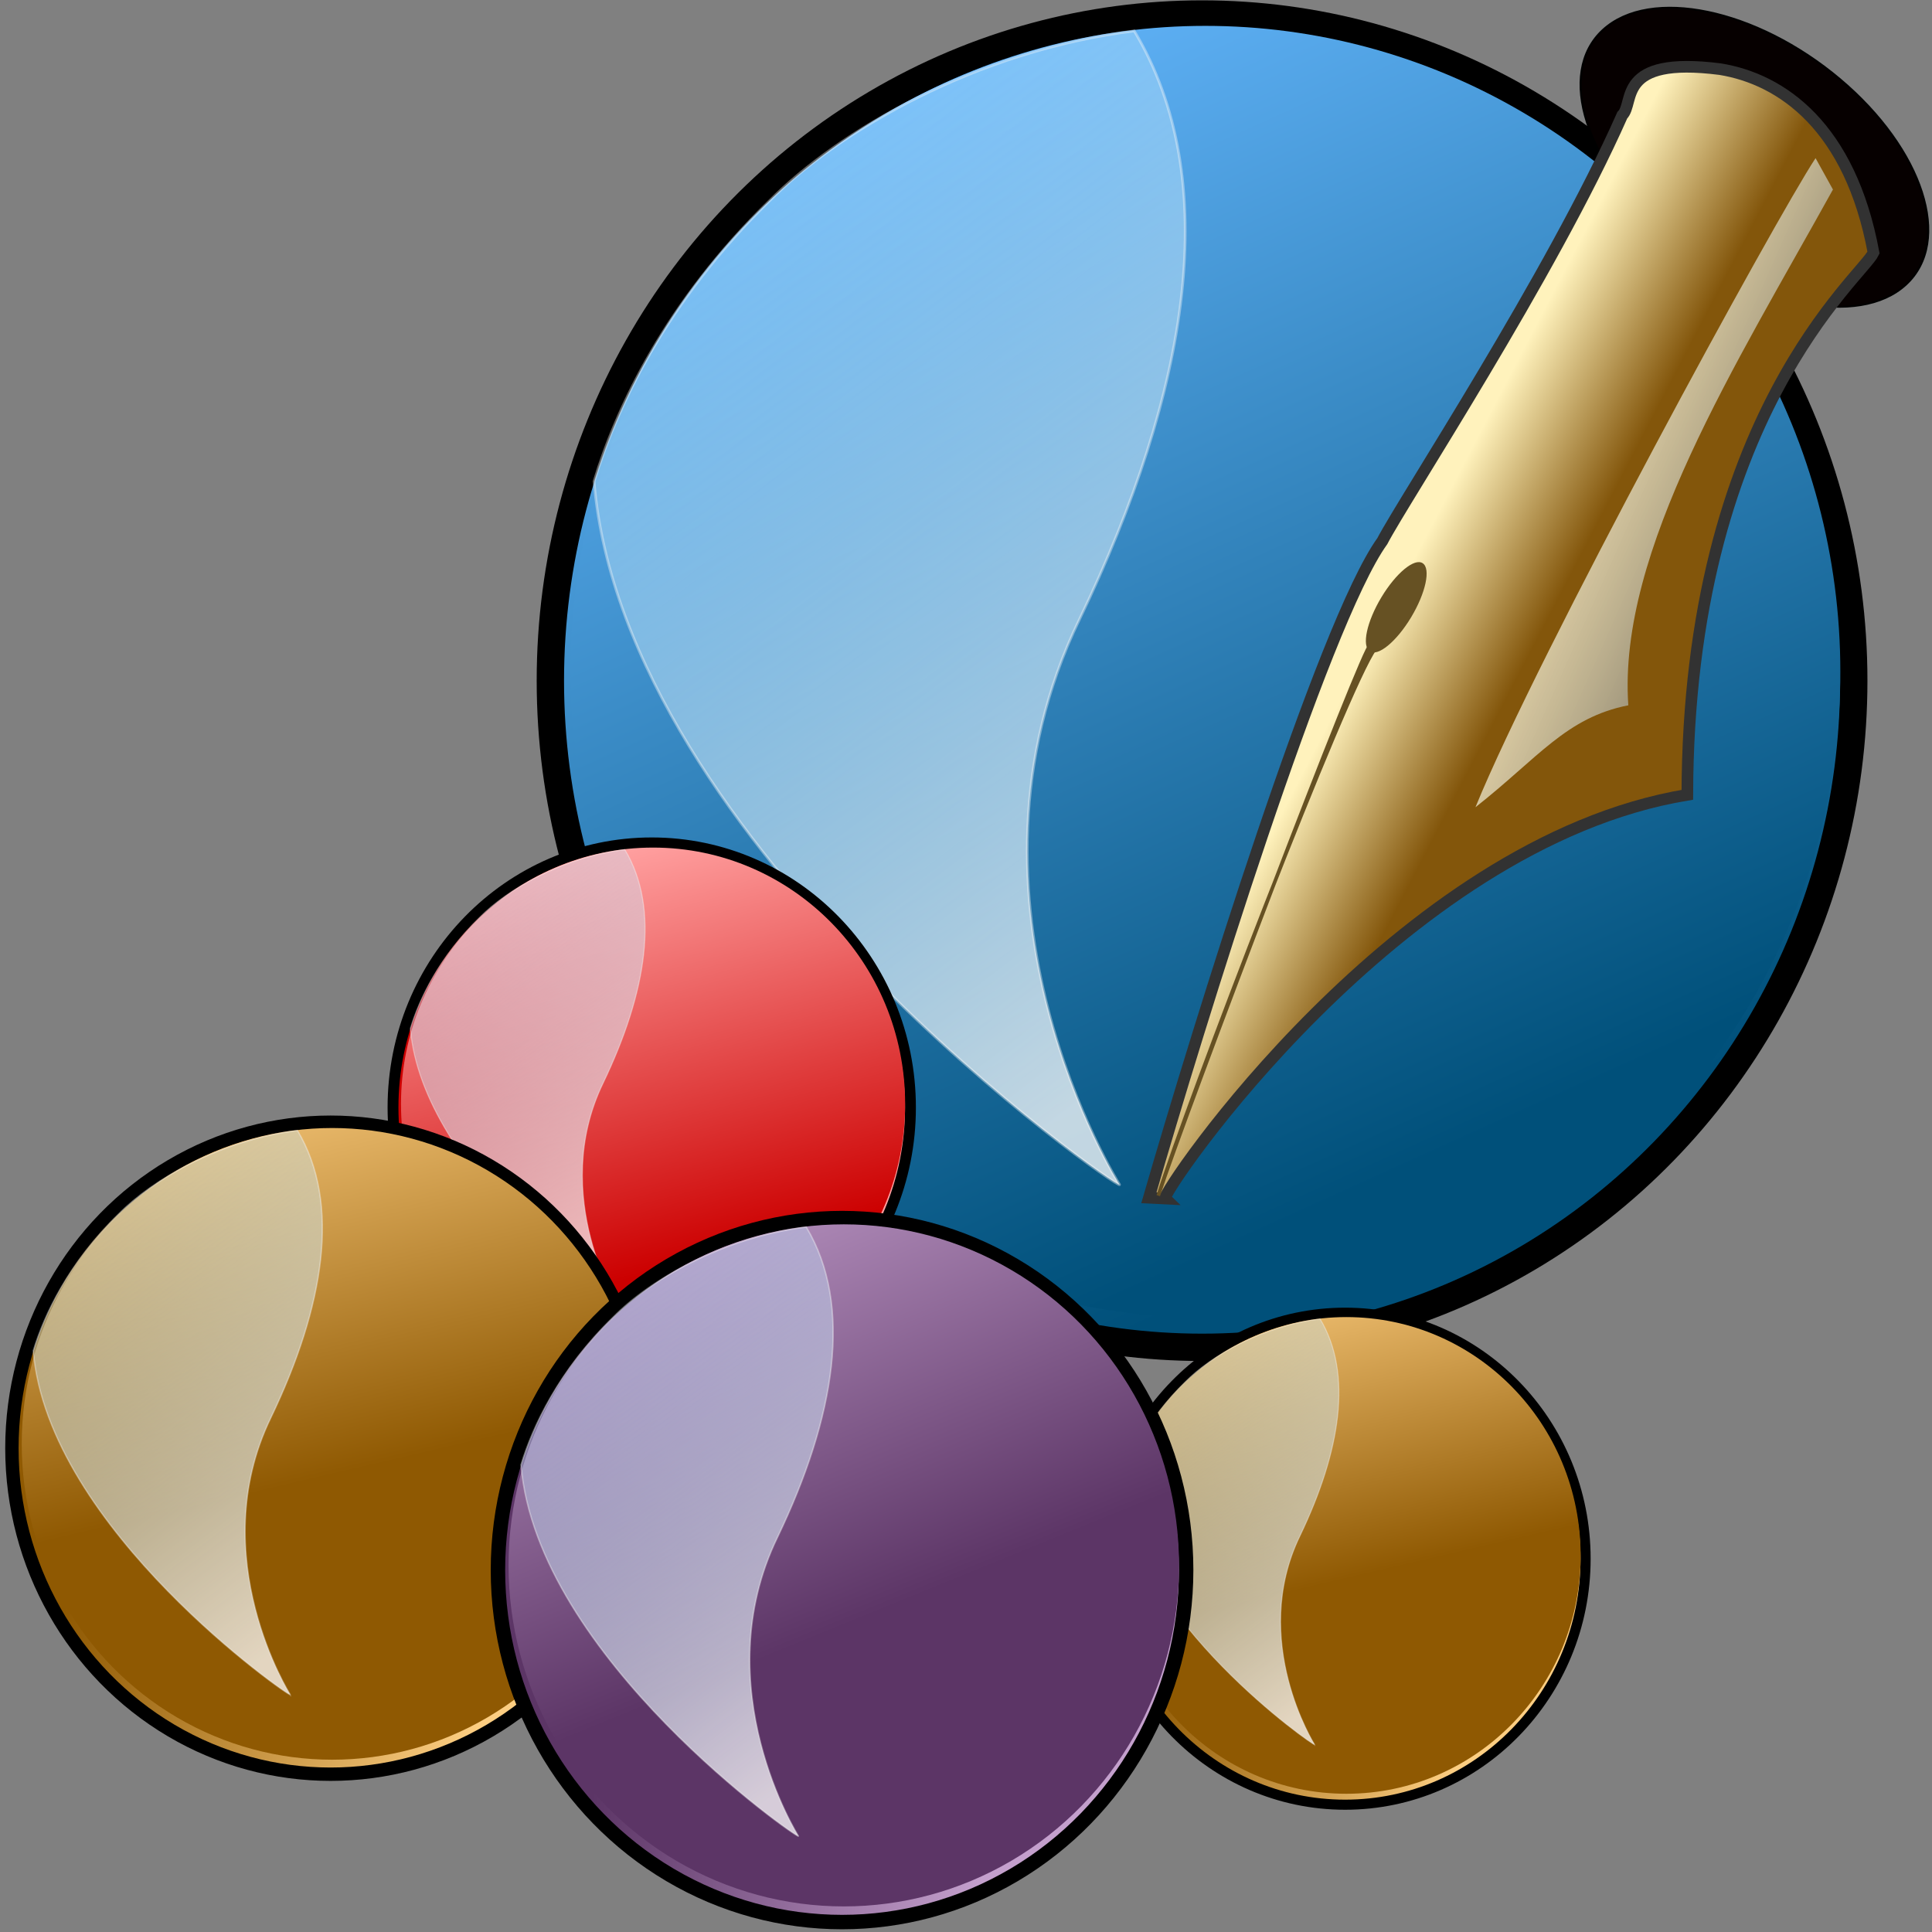 <?xml version="1.0" encoding="UTF-8" standalone="no"?>
<!-- Created with Inkscape (http://www.inkscape.org/) -->

<svg
   xmlns:dc="http://purl.org/dc/elements/1.1/"
   xmlns:cc="http://creativecommons.org/ns#"
   xmlns:rdf="http://www.w3.org/1999/02/22-rdf-syntax-ns#"
   xmlns:svg="http://www.w3.org/2000/svg"
   xmlns="http://www.w3.org/2000/svg"
   xmlns:xlink="http://www.w3.org/1999/xlink"
   xmlns:sodipodi="http://sodipodi.sourceforge.net/DTD/sodipodi-0.dtd"
   xmlns:inkscape="http://www.inkscape.org/namespaces/inkscape"
   sodipodi:version="0.32"
   inkscape:version="0.91+devel r"
   width="721"
   height="721"
   viewBox="0 16 721 721"
   sodipodi:docname="ScribusGenerator_logo.svg"
   version="1.1"
   id="svg45"
   inkscape:export-filename="/home/bertrand/devel/ScribusGenerator/pic/ScribusGenerator_logo.png"
   inkscape:export-xdpi="34.220001"
   inkscape:export-ydpi="34.220001">
  <rect x="0" y="16" width="721" height="721" fill="#808080" stroke="none"/>
  <title
     id="title4377">ScribusGenerator logo</title>
  <defs
     id="defs3">
    <linearGradient
       inkscape:collect="always"
       id="linearGradient4404">
      <stop
         style="stop-color:#5c3566;stop-opacity:1;"
         offset="0"
         id="stop4400" />
      <stop
         style="stop-color:#c4a0cd;stop-opacity:1"
         offset="1"
         id="stop4402" />
    </linearGradient>
    <linearGradient
       inkscape:collect="always"
       id="linearGradient4396">
      <stop
         style="stop-color:#8f5902;stop-opacity:1;"
         offset="0"
         id="stop4392" />
      <stop
         style="stop-color:#fdce82;stop-opacity:1"
         offset="1"
         id="stop4394" />
    </linearGradient>
    <linearGradient
       inkscape:collect="always"
       id="linearGradient4386">
      <stop
         style="stop-color:#cc0000;stop-opacity:1;"
         offset="0"
         id="stop4382" />
      <stop
         style="stop-color:#ff9f9f;stop-opacity:1"
         offset="1"
         id="stop4384" />
    </linearGradient>
    <linearGradient
       id="linearGradient624">
      <stop
         style="stop-color:#b9e5ff;stop-opacity:0.42;"
         offset="0"
         id="stop625" />
      <stop
         style="stop-color:#ffffff;stop-opacity:1;"
         offset="1"
         id="stop626" />
    </linearGradient>
    <linearGradient
       id="linearGradient619">
      <stop
         style="stop-color:#66b8ff;stop-opacity:1;"
         offset="0"
         id="stop620" />
      <stop
         style="stop-color:#00507a;stop-opacity:1;"
         offset="1"
         id="stop621" />
    </linearGradient>
    <linearGradient
       id="linearGradient593">
      <stop
         style="stop-color:#fff9db;stop-opacity:0.732;"
         offset="0"
         id="stop594" />
      <stop
         style="stop-color:#2c2c2c;stop-opacity:1;"
         offset="1"
         id="stop595" />
    </linearGradient>
    <linearGradient
       id="linearGradient578">
      <stop
         style="stop-color:#fff2bc;stop-opacity:1;"
         offset="0"
         id="stop579" />
      <stop
         style="stop-color:#83560b;stop-opacity:1;"
         offset="1"
         id="stop580" />
    </linearGradient>
    <linearGradient
       xlink:href="#linearGradient578"
       id="linearGradient581"
       x1="596.057"
       y1="231.006"
       x2="656.456"
       y2="279.761"
       gradientTransform="matrix(0.618,0,0,0.958,149.619,39.983)"
       gradientUnits="userSpaceOnUse" />
    <linearGradient
       xlink:href="#linearGradient593"
       id="linearGradient590"
       x1="779.717"
       y1="160.625"
       x2="908.448"
       y2="264.661"
       gradientTransform="matrix(0.571,0,0,1.037,149.619,39.983)"
       gradientUnits="userSpaceOnUse" />
    <linearGradient
       xlink:href="#linearGradient624"
       id="linearGradient623"
       x1="273.636"
       y1="74.198"
       x2="411.624"
       y2="425.916"
       gradientTransform="matrix(0.551,0,0,1.074,149.619,39.983)"
       gradientUnits="userSpaceOnUse" />
    <linearGradient
       xlink:href="#linearGradient619"
       id="linearGradient664"
       x1="34.351"
       y1="-72.169"
       x2="332.645"
       y2="598.456"
       gradientUnits="userSpaceOnUse"
       gradientTransform="matrix(0.64,0,0,0.651,204.754,168.093)" />
    <linearGradient
       inkscape:collect="always"
       xlink:href="#linearGradient619"
       id="linearGradient4289"
       x1="27.984"
       y1="-79.005"
       x2="332.467"
       y2="605.531"
       gradientUnits="userSpaceOnUse"
       gradientTransform="matrix(0.657,0,0,0.672,197.743,166.026)" />
    <linearGradient
       inkscape:collect="always"
       xlink:href="#linearGradient4396"
       id="linearGradient4332"
       gradientUnits="userSpaceOnUse"
       gradientTransform="matrix(0.657,0,0,0.672,197.743,166.026)"
       x1="76.691"
       y1="261.094"
       x2="560.665"
       y2="379.742" />
    <linearGradient
       inkscape:collect="always"
       xlink:href="#linearGradient624"
       id="linearGradient4336"
       gradientUnits="userSpaceOnUse"
       gradientTransform="matrix(0.551,0,0,1.074,149.619,39.983)"
       x1="273.636"
       y1="74.198"
       x2="411.624"
       y2="425.916" />
    <linearGradient
       inkscape:collect="always"
       xlink:href="#linearGradient4404"
       id="linearGradient4346"
       gradientUnits="userSpaceOnUse"
       gradientTransform="matrix(0.657,0,0,0.672,197.743,166.026)"
       x1="88.666"
       y1="318.257"
       x2="513.378"
       y2="357.259" />
    <linearGradient
       inkscape:collect="always"
       xlink:href="#linearGradient624"
       id="linearGradient4350"
       gradientUnits="userSpaceOnUse"
       gradientTransform="matrix(0.551,0,0,1.074,149.619,39.983)"
       x1="273.636"
       y1="74.198"
       x2="411.624"
       y2="425.916" />
    <linearGradient
       inkscape:collect="always"
       xlink:href="#linearGradient4386"
       id="linearGradient4360"
       gradientUnits="userSpaceOnUse"
       gradientTransform="matrix(0.657,0,0,0.672,197.743,166.026)"
       x1="-18.757"
       y1="317.798"
       x2="393.969"
       y2="454.025" />
    <linearGradient
       inkscape:collect="always"
       xlink:href="#linearGradient624"
       id="linearGradient4364"
       gradientUnits="userSpaceOnUse"
       gradientTransform="matrix(0.551,0,0,1.074,149.619,39.983)"
       x1="273.636"
       y1="74.198"
       x2="411.624"
       y2="425.916" />
    <linearGradient
       inkscape:collect="always"
       xlink:href="#linearGradient4386"
       id="linearGradient4390"
       x1="496.707"
       y1="475.044"
       x2="396.745"
       y2="96.593"
       gradientUnits="userSpaceOnUse" />
    <linearGradient
       inkscape:collect="always"
       xlink:href="#linearGradient4396"
       id="linearGradient4398"
       x1="373.92"
       y1="371.333"
       x2="297.76"
       y2="45.2"
       gradientUnits="userSpaceOnUse" />
    <linearGradient
       inkscape:collect="always"
       xlink:href="#linearGradient4404"
       id="linearGradient4406"
       x1="354.515"
       y1="406.908"
       x2="217.178"
       y2="70.562"
       gradientUnits="userSpaceOnUse" />
    <linearGradient
       inkscape:collect="always"
       xlink:href="#linearGradient4396"
       id="linearGradient4333"
       gradientUnits="userSpaceOnUse"
       gradientTransform="matrix(0.657,0,0,0.672,197.743,166.026)"
       x1="76.691"
       y1="261.094"
       x2="560.665"
       y2="379.742" />
    <linearGradient
       inkscape:collect="always"
       xlink:href="#linearGradient4396"
       id="linearGradient4335"
       gradientUnits="userSpaceOnUse"
       x1="373.92"
       y1="371.333"
       x2="297.76"
       y2="45.2" />
    <linearGradient
       inkscape:collect="always"
       xlink:href="#linearGradient624"
       id="linearGradient4337"
       gradientUnits="userSpaceOnUse"
       gradientTransform="matrix(0.551,0,0,1.074,149.619,39.983)"
       x1="273.636"
       y1="74.198"
       x2="411.624"
       y2="425.916" />
  </defs>
  <sodipodi:namedview
     id="base"
     pagecolor="#ffffff"
     bordercolor="#666666"
     borderopacity="1.0"
     inkscape:pageopacity="0.0"
     inkscape:pageshadow="2"
     inkscape:zoom="0.35355339"
     inkscape:cx="-517.79032"
     inkscape:cy="309.48042"
     inkscape:window-width="1016"
     inkscape:window-height="814"
     inkscape:window-x="10"
     inkscape:window-y="34"
     showgrid="false"
     inkscape:snap-global="false"
     inkscape:window-maximized="0"
     inkscape:current-layer="svg45"
     fit-margin-top="0"
     fit-margin-left="0"
     fit-margin-right="-0.6"
     fit-margin-bottom="0" />
  <g
     id="g4347"
     transform="translate(1.916,-2.127)">
    <g
       transform="translate(24.628,-66.932)"
       id="g4308">
      <g
         id="g4322">
        <ellipse
           ry="248.79"
           rx="243.208"
           id="path653"
           style="font-size:12px;fill:url(#linearGradient4289);fill-opacity:1;fill-rule:evenodd;stroke:#000000;stroke-width:10.205;stroke-dasharray:none;stroke-opacity:1"
           cx="422.052"
           cy="339.078" />
        <ellipse
           ry="241.046"
           rx="236.953"
           id="path869"
           style="font-size:12px;fill:url(#linearGradient664);fill-opacity:1;fill-rule:evenodd;stroke:none;stroke-width:9.915;stroke-dasharray:none;stroke-opacity:1"
           cx="423.296"
           cy="335.758" />
        <path
           sodipodi:nodetypes="cscscc"
           id="path622"
           d="m 391.254,527.142 c 0,0 -66.359,-105.026 -14.853,-211.143 40.935,-85.301 53.639,-163.84 20.345,-219.407 -59.13,7.371 -110.605,37.59 -136.109,63.396 -38.632,37.648 -57.117,77.117 -65.488,104.707 11.161,136.05 197.035,265.301 196.105,262.446 z"
           style="font-size:12px;fill:url(#linearGradient623);fill-opacity:0.75;fill-rule:evenodd;stroke:#f6f7f7;stroke-width:0.753pt;stroke-opacity:0.393"
           inkscape:connector-curvature="0" />
      </g>
      <ellipse
         ry="43.209"
         rx="73.854"
         cy="-297.031"
         cx="534.998"
         style="font-size:12px;fill:#060000;fill-opacity:1;fill-rule:evenodd;stroke:#000000;stroke-width:0.54pt"
         id="path686"
         transform="matrix(0.765,0.644,-0.737,0.676,0,0)" />
      <path
         inkscape:connector-curvature="0"
         style="font-size:12px;fill:url(#linearGradient581);fill-rule:evenodd;stroke:#323232;stroke-width:4.336"
         d="m 408.232,532.348 c -1.762,-1.647 86.736,-132.863 194.915,-150.68 0.332,-141.443 65.367,-193.474 69.484,-202.329 -8.692,-46.989 -34.213,-64.736 -57.247,-68.475 -39.041,-4.976 -31.713,12.54 -36.51,17.204 -26.418,59.658 -81.745,143.877 -89.554,158.936 -21.973,30.448 -68.505,180.719 -87.117,245.046 z"
         id="hrot"
         sodipodi:nodetypes="cccccccc" />
      <ellipse
         ry="19.186"
         rx="6.687"
         cy="-15.958"
         cx="585.2"
         style="font-size:12px;fill:#665123;fill-rule:evenodd;stroke-width:1.821"
         id="path583"
         transform="matrix(0.831,0.556,-0.515,0.857,0,0)" />
      <path
         inkscape:connector-curvature="0"
         style="font-size:12px;fill:#665123;fill-rule:evenodd;stroke:#665123;stroke-width:1.338"
         d="m 486.586,327.178 -1.733,-1.302 c -1.993,-1.497 -68.833,173.949 -79.147,205.382 10.25,-33.144 70.564,-190.253 80.881,-204.08 z"
         id="path585"
         sodipodi:nodetypes="cscc" />
      <path
         inkscape:connector-curvature="0"
         style="font-size:12px;fill:url(#linearGradient590);fill-rule:evenodd;stroke-width:0.769pt"
         d="m 524.082,386.31 c 23.467,-18.449 33.809,-33.464 57.043,-38.04 -4.014,-57.687 40.324,-127.346 76.365,-192.482 l -6.49,-11.712 C 636.091,166.657 547.49,328.901 524.082,386.31 Z"
         id="path589"
         sodipodi:nodetypes="ccccc" />
    </g>
    <g
       transform="translate(-30.142,-29.192)"
       id="g4323">
      <g
         id="g4317">
        <g
           transform="matrix(0.397,0,0,0.397,103.893,326.027)"
           id="g4358">
          <ellipse
             ry="248.79"
             rx="243.208"
             id="ellipse4352"
             style="font-size:12px;fill:url(#linearGradient4360);fill-opacity:1;fill-rule:evenodd;stroke:#000000;stroke-width:10.205;stroke-dasharray:none;stroke-opacity:1"
             cx="422.052"
             cy="339.078" />
          <ellipse
             ry="241.046"
             rx="236.953"
             id="ellipse4354"
             style="font-size:12px;fill:url(#linearGradient4390);fill-opacity:1;fill-rule:evenodd;stroke:none;stroke-width:9.915;stroke-dasharray:none;stroke-opacity:1"
             cx="423.296"
             cy="335.758" />
          <path
             sodipodi:nodetypes="cscscc"
             id="path4356"
             d="m 391.254,527.142 c 0,0 -66.359,-105.026 -14.853,-211.143 40.935,-85.301 53.639,-163.84 20.345,-219.407 -59.13,7.371 -110.605,37.59 -136.109,63.396 -38.632,37.648 -57.117,77.117 -65.488,104.707 11.161,136.05 197.035,265.301 196.105,262.446 z"
             style="font-size:12px;fill:url(#linearGradient4364);fill-opacity:0.75;fill-rule:evenodd;stroke:#f6f7f7;stroke-width:0.753pt;stroke-opacity:0.393"
             inkscape:connector-curvature="0" />
        </g>
        <g
           transform="matrix(0.489,0,0,0.489,-54.786,421.966)"
           id="g4330">
          <ellipse
             ry="248.79"
             rx="243.208"
             id="ellipse4324"
             style="font-size:12px;fill:url(#linearGradient4332);fill-opacity:1;fill-rule:evenodd;stroke:#000000;stroke-width:10.205;stroke-dasharray:none;stroke-opacity:1"
             cx="422.052"
             cy="339.078" />
          <ellipse
             ry="241.046"
             rx="236.953"
             id="ellipse4326"
             style="font-size:12px;fill:url(#linearGradient4398);fill-opacity:1;fill-rule:evenodd;stroke:none;stroke-width:9.915;stroke-dasharray:none;stroke-opacity:1"
             cx="423.296"
             cy="335.758" />
          <path
             sodipodi:nodetypes="cscscc"
             id="path4328"
             d="m 391.254,527.142 c 0,0 -66.359,-105.026 -14.853,-211.143 40.935,-85.301 53.639,-163.84 20.345,-219.407 -59.13,7.371 -110.605,37.59 -136.109,63.396 -38.632,37.648 -57.117,77.117 -65.488,104.707 11.161,136.05 197.035,265.301 196.105,262.446 z"
             style="font-size:12px;fill:url(#linearGradient4336);fill-opacity:0.75;fill-rule:evenodd;stroke:#f6f7f7;stroke-width:0.753pt;stroke-opacity:0.393"
             inkscape:connector-curvature="0" />
        </g>
        <g
           id="g4331"
           transform="matrix(0.369,0,0,0.369,374.468,503.889)">
          <ellipse
             cy="339.078"
             cx="422.052"
             style="font-size:12px;fill:url(#linearGradient4333);fill-opacity:1;fill-rule:evenodd;stroke:#000000;stroke-width:10.205;stroke-dasharray:none;stroke-opacity:1"
             id="ellipse4325"
             rx="243.208"
             ry="248.79" />
          <ellipse
             cy="335.758"
             cx="423.296"
             style="font-size:12px;fill:url(#linearGradient4335);fill-opacity:1;fill-rule:evenodd;stroke:none;stroke-width:9.915;stroke-dasharray:none;stroke-opacity:1"
             id="ellipse4327"
             rx="236.953"
             ry="241.046" />
          <path
             inkscape:connector-curvature="0"
             style="font-size:12px;fill:url(#linearGradient4337);fill-opacity:0.75;fill-rule:evenodd;stroke:#f6f7f7;stroke-width:0.753pt;stroke-opacity:0.393"
             d="m 391.254,527.142 c 0,0 -66.359,-105.026 -14.853,-211.143 40.935,-85.301 53.639,-163.84 20.345,-219.407 -59.13,7.371 -110.605,37.59 -136.109,63.396 -38.632,37.648 -57.117,77.117 -65.488,104.707 11.161,136.05 197.035,265.301 196.105,262.446 z"
             id="path4329"
             sodipodi:nodetypes="cscscc" />
        </g>
        <g
           id="g4344"
           transform="matrix(0.528,0,0,0.528,119.624,454.219)">
          <ellipse
             cy="339.078"
             cx="422.052"
             style="font-size:12px;fill:url(#linearGradient4346);fill-opacity:1;fill-rule:evenodd;stroke:#000000;stroke-width:10.205;stroke-dasharray:none;stroke-opacity:1"
             id="ellipse4338"
             rx="243.208"
             ry="248.79" />
          <ellipse
             cy="335.758"
             cx="423.296"
             style="font-size:12px;fill:url(#linearGradient4406);fill-opacity:1;fill-rule:evenodd;stroke:none;stroke-width:9.915;stroke-dasharray:none;stroke-opacity:1"
             id="ellipse4340"
             rx="236.953"
             ry="241.046" />
          <path
             inkscape:connector-curvature="0"
             style="font-size:12px;fill:url(#linearGradient4350);fill-opacity:0.75;fill-rule:evenodd;stroke:#f6f7f7;stroke-width:0.753pt;stroke-opacity:0.393"
             d="m 391.254,527.142 c 0,0 -66.359,-105.026 -14.853,-211.143 40.935,-85.301 53.639,-163.84 20.345,-219.407 -59.13,7.371 -110.605,37.59 -136.109,63.396 -38.632,37.648 -57.117,77.117 -65.488,104.707 11.161,136.05 197.035,265.301 196.105,262.446 z"
             id="path4342"
             sodipodi:nodetypes="cscscc" />
        </g>
      </g>
    </g>
  </g>
</svg>
